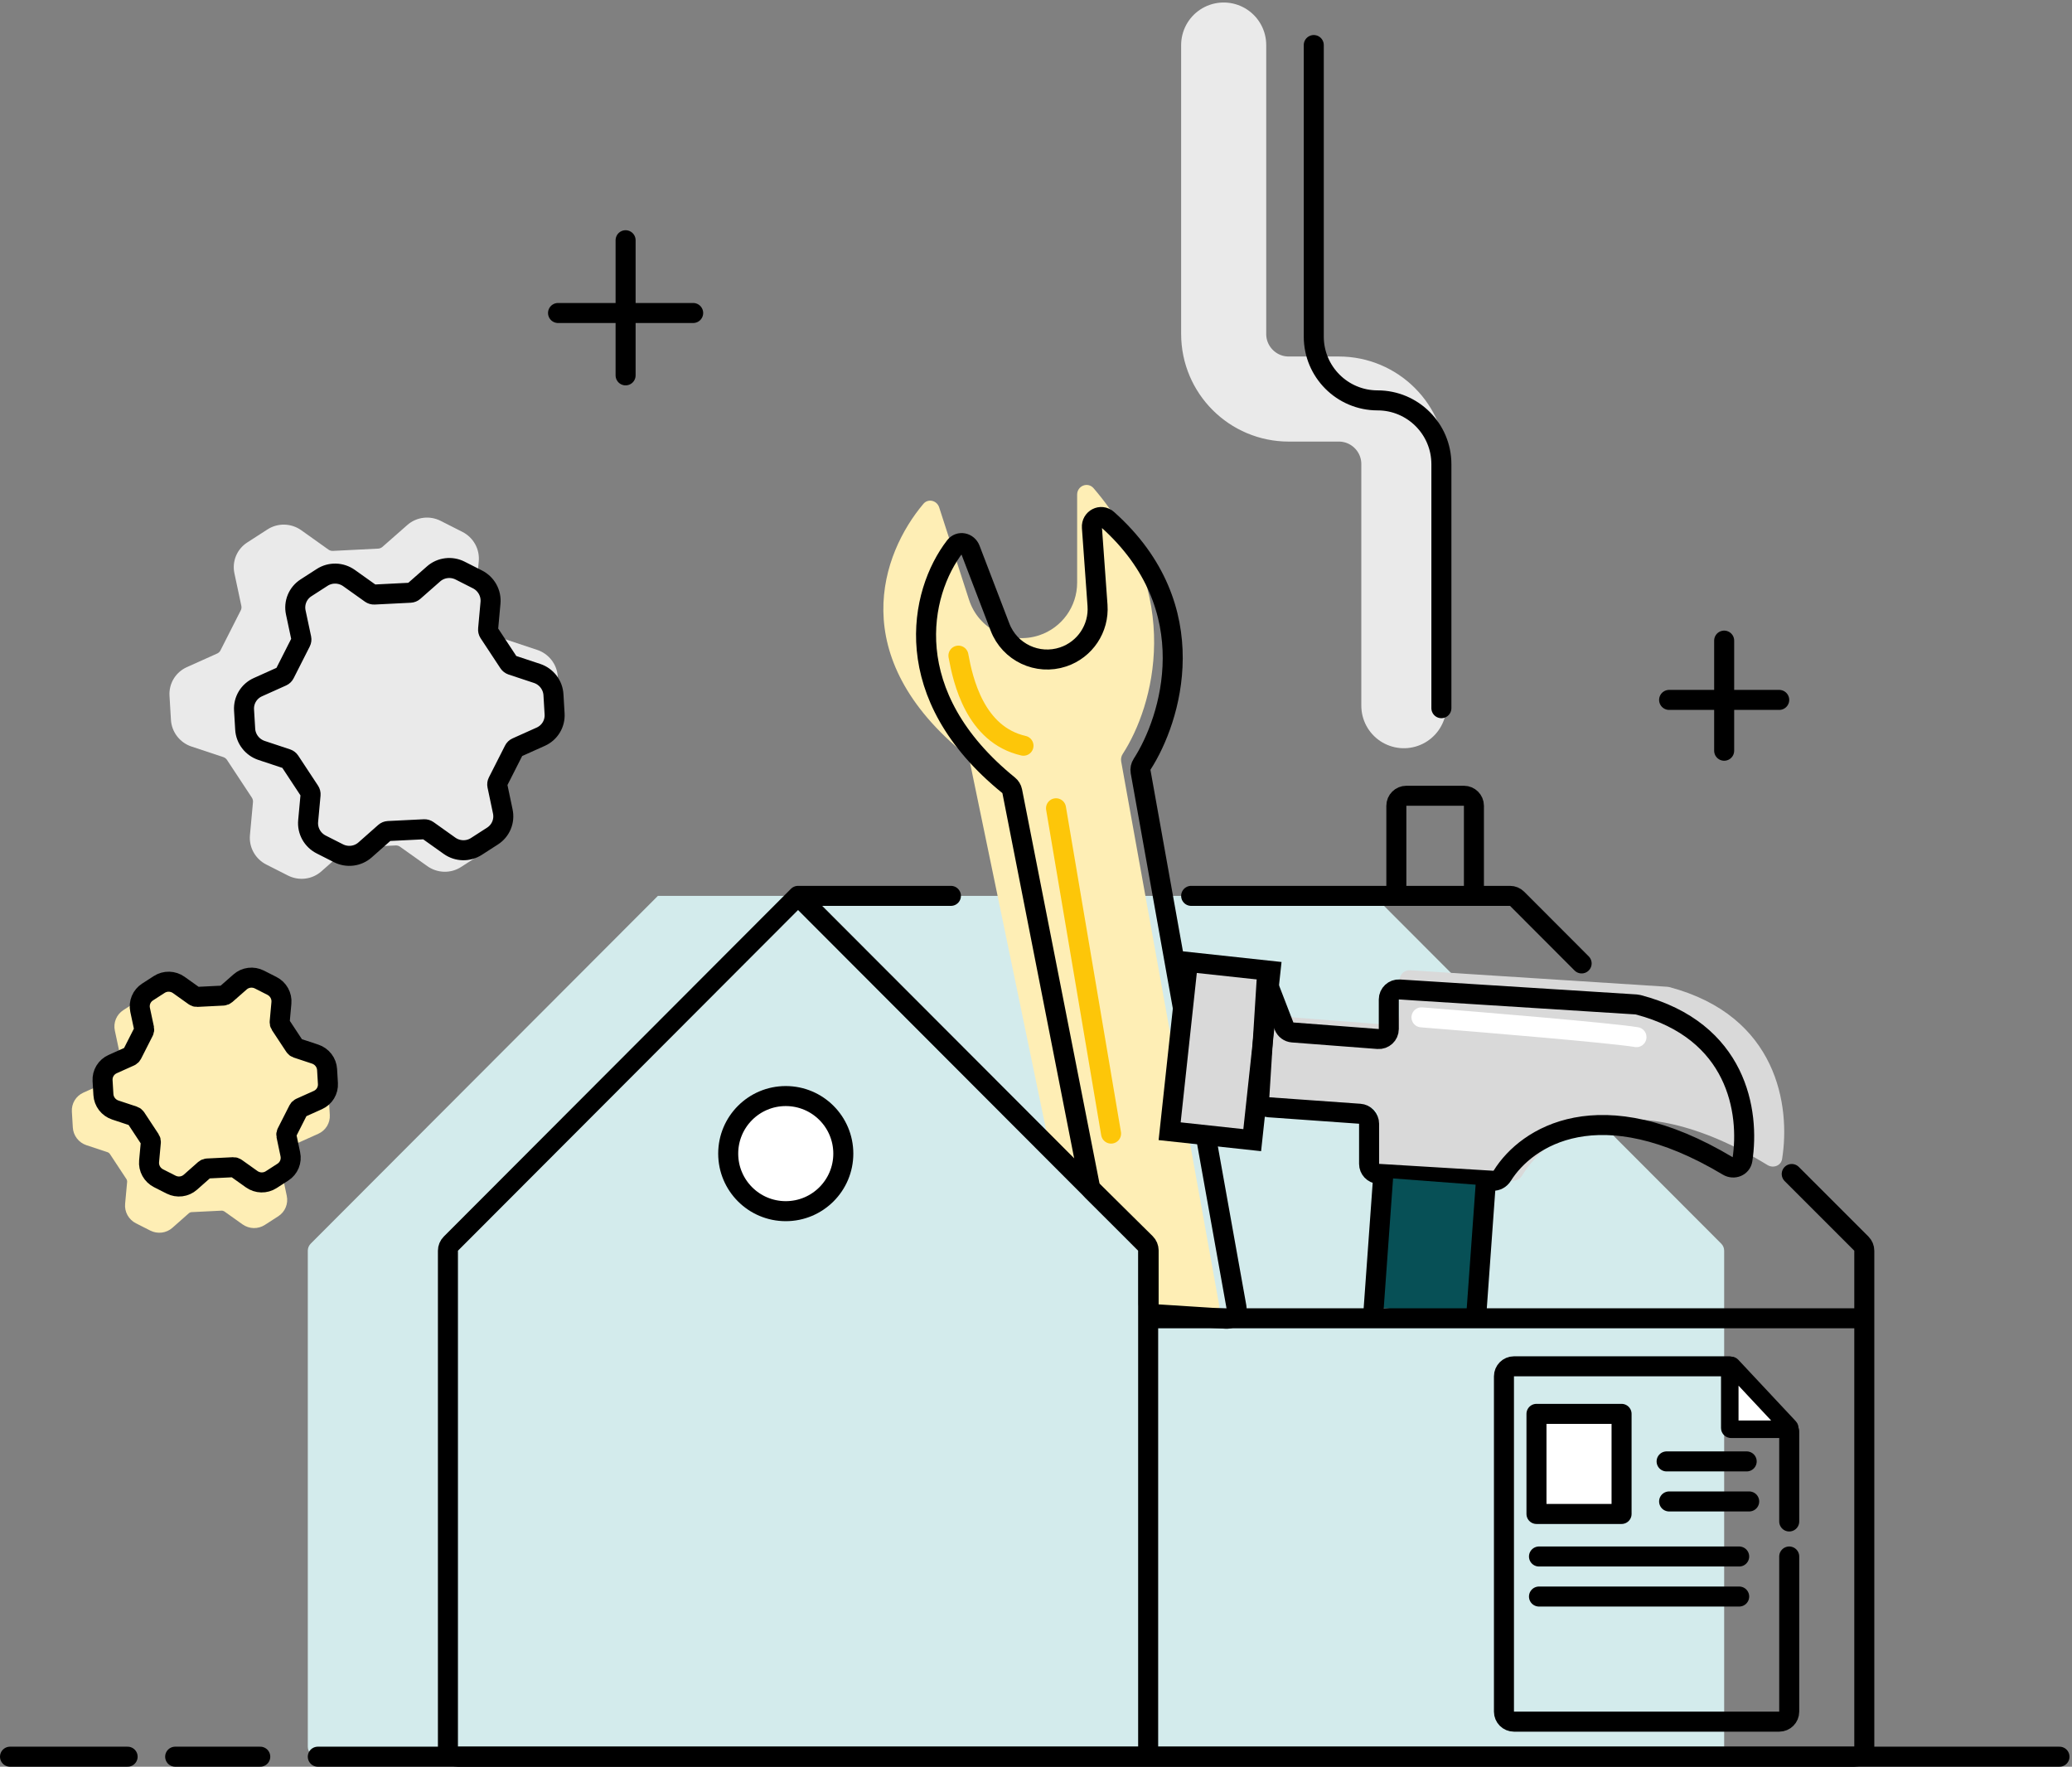<svg width="414" height="353" viewBox="0 0 414 353" fill="none" xmlns="http://www.w3.org/2000/svg">
<rect x="0" y="0" width="414" height="353" fill="#808080" stroke="none"/>
<path d="M97.496 157.054C97.354 157.331 97.312 157.649 97.376 157.955L98.742 164.451C98.991 165.621 98.881 166.835 98.424 167.935C97.968 169.034 97.186 169.969 96.183 170.616L92.123 173.231C91.121 173.88 89.942 174.211 88.74 174.181C87.538 174.152 86.37 173.763 85.389 173.066L79.934 169.183C79.674 169.002 79.363 168.912 79.048 168.925L70.026 169.369C69.711 169.387 69.412 169.509 69.177 169.715L64.212 174.104C63.321 174.894 62.208 175.396 61.02 175.546C59.831 175.695 58.621 175.485 57.548 174.942L53.201 172.738C52.129 172.192 51.245 171.34 50.663 170.293C50.081 169.245 49.83 168.051 49.94 166.866L50.548 160.267C50.575 159.955 50.497 159.642 50.326 159.377L45.354 151.835C45.179 151.573 44.922 151.376 44.623 151.273L38.267 149.166C37.125 148.786 36.121 148.073 35.387 147.121C34.654 146.169 34.224 145.022 34.155 143.83L33.867 139.009C33.796 137.817 34.088 136.635 34.706 135.617C35.323 134.599 36.238 133.793 37.329 133.303L43.397 130.577C43.681 130.448 43.913 130.226 44.053 129.948L48.103 121.962C48.245 121.685 48.287 121.367 48.223 121.061L46.838 114.555C46.588 113.386 46.699 112.171 47.155 111.072C47.612 109.972 48.393 109.038 49.397 108.391L53.456 105.775C54.459 105.127 55.638 104.796 56.839 104.825C58.041 104.855 59.209 105.244 60.191 105.941L65.631 109.816C65.89 109.997 66.201 110.088 66.516 110.074L75.563 109.618C75.878 109.6 76.177 109.478 76.413 109.272L81.378 104.907C82.269 104.118 83.381 103.615 84.57 103.466C85.758 103.316 86.968 103.526 88.041 104.069L92.398 106.279C93.47 106.824 94.355 107.676 94.936 108.724C95.518 109.771 95.77 110.965 95.659 112.151L95.061 118.73C95.026 119.047 95.101 119.368 95.273 119.64L100.245 127.181C100.421 127.443 100.678 127.641 100.977 127.743L107.332 129.851C108.475 130.231 109.478 130.944 110.212 131.896C110.946 132.847 111.375 133.994 111.445 135.187L111.732 140.007C111.803 141.199 111.511 142.381 110.893 143.399C110.276 144.417 109.362 145.224 108.27 145.713L102.202 148.439C101.918 148.568 101.686 148.79 101.546 149.068L97.496 157.054Z" fill="#EAEAEA"/>
<path d="M56.473 234.041C56.379 234.224 56.351 234.435 56.394 234.637L57.298 238.936C57.463 239.711 57.39 240.514 57.087 241.242C56.785 241.97 56.268 242.588 55.604 243.016L52.917 244.747C52.254 245.177 51.473 245.396 50.678 245.376C49.883 245.356 49.11 245.099 48.46 244.638L44.85 242.068C44.678 241.949 44.472 241.888 44.264 241.897L38.292 242.191C38.084 242.203 37.886 242.284 37.73 242.42L34.444 245.325C33.855 245.848 33.118 246.18 32.332 246.279C31.545 246.378 30.744 246.239 30.034 245.88L27.157 244.421C26.448 244.06 25.862 243.496 25.477 242.803C25.092 242.109 24.926 241.319 24.999 240.534L25.401 236.167C25.419 235.961 25.368 235.753 25.254 235.578L21.964 230.587C21.848 230.413 21.677 230.282 21.48 230.215L17.273 228.82C16.517 228.568 15.853 228.097 15.367 227.467C14.882 226.837 14.597 226.077 14.552 225.289L14.361 222.098C14.314 221.309 14.508 220.527 14.916 219.853C15.325 219.179 15.93 218.645 16.652 218.321L20.668 216.517C20.857 216.432 21.01 216.285 21.102 216.101L23.783 210.816C23.877 210.632 23.905 210.422 23.863 210.219L22.946 205.913C22.78 205.139 22.854 204.336 23.156 203.608C23.458 202.88 23.975 202.262 24.639 201.834L27.326 200.102C27.989 199.673 28.77 199.454 29.565 199.474C30.36 199.493 31.133 199.751 31.783 200.212L35.383 202.777C35.555 202.896 35.761 202.957 35.97 202.948L41.957 202.646C42.166 202.634 42.364 202.553 42.52 202.417L45.805 199.528C46.395 199.006 47.131 198.673 47.918 198.574C48.705 198.475 49.506 198.614 50.216 198.973L53.099 200.436C53.809 200.797 54.394 201.361 54.779 202.054C55.164 202.747 55.331 203.538 55.257 204.322L54.861 208.676C54.839 208.886 54.888 209.099 55.002 209.278L58.292 214.27C58.409 214.443 58.579 214.574 58.777 214.642L62.983 216.036C63.739 216.288 64.403 216.76 64.889 217.39C65.375 218.02 65.659 218.779 65.705 219.568L65.895 222.758C65.942 223.547 65.749 224.33 65.34 225.004C64.931 225.677 64.326 226.211 63.604 226.535L59.588 228.339C59.4 228.425 59.246 228.571 59.154 228.756L56.473 234.041Z" fill="#FEEEB5"/>
<path d="M61.5 349V249.902C61.5 249.372 61.71 248.863 62.085 248.488L131.455 179H273.716C274.247 179 274.756 179.211 275.131 179.587L343.915 248.488C344.29 248.863 344.5 249.372 344.5 249.902V263.407V349C344.5 350.105 343.605 351 342.5 351H201.41H63.5C62.395 351 61.5 350.105 61.5 349Z" fill="#D3EBEC"/>
<path d="M99.468 156.233C99.355 156.454 99.321 156.707 99.372 156.951L100.46 162.127C100.659 163.059 100.571 164.027 100.207 164.903C99.844 165.78 99.221 166.524 98.421 167.04L95.186 169.124C94.387 169.641 93.448 169.905 92.49 169.881C91.532 169.858 90.602 169.548 89.819 168.992L85.472 165.898C85.266 165.754 85.017 165.682 84.766 165.692L77.577 166.046C77.326 166.061 77.088 166.158 76.9 166.322L72.943 169.82C72.233 170.449 71.347 170.849 70.4 170.968C69.452 171.088 68.488 170.92 67.633 170.488L64.169 168.731C63.315 168.296 62.61 167.617 62.146 166.783C61.683 165.948 61.482 164.996 61.57 164.051L62.055 158.793C62.077 158.544 62.014 158.295 61.878 158.084L57.916 152.074C57.776 151.865 57.571 151.707 57.333 151.626L52.268 149.946C51.358 149.643 50.558 149.075 49.973 148.317C49.388 147.558 49.046 146.644 48.991 145.694L48.761 141.853C48.705 140.903 48.938 139.961 49.43 139.149C49.922 138.338 50.651 137.695 51.52 137.305L56.356 135.133C56.583 135.03 56.767 134.853 56.879 134.632L60.106 128.268C60.219 128.047 60.253 127.794 60.202 127.55L59.098 122.365C58.899 121.433 58.987 120.465 59.351 119.589C59.715 118.713 60.337 117.968 61.137 117.453L64.372 115.368C65.171 114.851 66.111 114.588 67.068 114.611C68.026 114.635 68.957 114.945 69.739 115.5L74.074 118.588C74.281 118.732 74.529 118.805 74.78 118.794L81.989 118.431C82.24 118.416 82.478 118.319 82.666 118.155L86.623 114.677C87.333 114.047 88.219 113.647 89.167 113.528C90.114 113.409 91.078 113.576 91.933 114.009L95.405 115.77C96.26 116.204 96.964 116.883 97.428 117.718C97.891 118.553 98.092 119.504 98.004 120.449L97.527 125.692C97.499 125.945 97.559 126.2 97.696 126.417L101.658 132.427C101.798 132.635 102.003 132.793 102.241 132.875L107.306 134.554C108.217 134.857 109.016 135.425 109.601 136.184C110.186 136.942 110.528 137.856 110.583 138.806L110.813 142.648C110.869 143.598 110.636 144.54 110.144 145.351C109.652 146.162 108.923 146.805 108.054 147.195L103.218 149.367C102.991 149.47 102.807 149.647 102.695 149.869L99.468 156.233Z" fill="#EAEAEA" stroke="black" stroke-width="4"/>
<path d="M57.289 226.353C57.207 226.513 57.183 226.697 57.219 226.874L58.009 230.63C58.154 231.307 58.09 232.009 57.826 232.645C57.562 233.281 57.11 233.821 56.53 234.195L54.182 235.708C53.602 236.083 52.92 236.274 52.226 236.257C51.531 236.24 50.855 236.015 50.288 235.612L47.133 233.366C46.983 233.262 46.803 233.21 46.621 233.217L41.404 233.474C41.222 233.484 41.049 233.555 40.913 233.674L38.042 236.212C37.527 236.669 36.883 236.959 36.196 237.046C35.509 237.132 34.809 237.011 34.188 236.697L31.675 235.422C31.055 235.107 30.544 234.614 30.207 234.008C29.871 233.403 29.725 232.712 29.79 232.027L30.141 228.211C30.157 228.03 30.111 227.849 30.012 227.696L27.138 223.335C27.036 223.184 26.887 223.069 26.714 223.01L23.039 221.792C22.379 221.572 21.798 221.159 21.374 220.609C20.95 220.059 20.701 219.395 20.661 218.706L20.495 215.918C20.454 215.229 20.623 214.545 20.98 213.957C21.337 213.368 21.866 212.902 22.497 212.619L26.006 211.043C26.17 210.968 26.304 210.839 26.385 210.679L28.727 206.061C28.809 205.9 28.834 205.717 28.797 205.54L27.995 201.778C27.851 201.101 27.915 200.399 28.179 199.763C28.443 199.127 28.895 198.587 29.475 198.213L31.822 196.7C32.402 196.325 33.084 196.134 33.779 196.151C34.474 196.168 35.149 196.393 35.717 196.796L38.862 199.037C39.013 199.142 39.193 199.194 39.375 199.186L44.606 198.923C44.788 198.912 44.961 198.842 45.097 198.722L47.968 196.199C48.483 195.742 49.127 195.451 49.814 195.365C50.502 195.279 51.201 195.4 51.822 195.714L54.341 196.992C54.961 197.307 55.472 197.8 55.809 198.405C56.145 199.011 56.291 199.702 56.227 200.387L55.881 204.192C55.861 204.375 55.904 204.561 56.004 204.718L58.879 209.079C58.98 209.23 59.129 209.344 59.302 209.404L62.977 210.622C63.637 210.842 64.218 211.254 64.642 211.805C65.066 212.355 65.315 213.018 65.355 213.708L65.521 216.495C65.562 217.185 65.393 217.868 65.036 218.457C64.679 219.046 64.15 219.512 63.519 219.795L60.011 221.371C59.846 221.446 59.712 221.574 59.631 221.735L57.289 226.353Z" fill="#FEEEB5" stroke="black" stroke-width="4"/>
<path d="M280.5 141V92.732C280.5 85.552 274.68 79.732 267.5 79.732H257.5C250.32 79.732 244.5 73.912 244.5 66.732V9" stroke="#EAEAEA" stroke-width="17" stroke-linecap="round" stroke-linejoin="round"/>
<path d="M224.018 152.139L243.576 260.645C243.797 261.872 242.854 263 241.607 263H231C229.895 263 229 262.105 229 261V250.813C229 250.292 228.796 249.791 228.432 249.418L210.407 230.918C210.141 230.645 209.959 230.302 209.882 229.928L193.741 152.035C193.646 151.576 193.38 151.156 193.015 150.861C168.675 131.175 176.163 110.566 184.495 100.677C185.448 99.547 187.202 99.981 187.657 101.388L193.615 119.833C195.508 125.694 201.822 128.883 207.663 126.928C212.177 125.417 215.22 121.19 215.22 116.43V98.842C215.22 97.058 217.356 96.208 218.517 97.562C236.827 118.923 230.49 141.16 224.329 150.642C224.04 151.087 223.924 151.617 224.018 152.139Z" fill="#FEEEB5"/>
<path d="M2 351H25.5M411.5 351L371.5 351H63.5M35 351H52" stroke="black" stroke-width="4" stroke-linecap="round"/>
<path d="M273.516 221.199L253.474 219.751C252.38 219.671 251.554 218.727 251.622 217.632L252.634 201.254C252.766 199.105 255.734 198.655 256.499 200.667L257.018 202.031C257.293 202.754 257.96 203.254 258.732 203.314L277.48 204.773C278.642 204.864 279.635 203.945 279.635 202.779V195.858C279.635 194.703 280.611 193.788 281.763 193.862L333.157 197.164C333.284 197.172 333.414 197.193 333.536 197.226C355.213 202.967 357.758 221.059 356.079 231.563C355.864 232.911 354.323 233.498 353.158 232.785C325.219 215.69 309.341 226.305 304.144 234.861C303.731 235.541 302.993 235.968 302.199 235.92L277.25 234.39C276.195 234.325 275.372 233.45 275.372 232.393V223.194C275.372 222.145 274.562 221.275 273.516 221.199Z" fill="#D9D9D9"/>
<path d="M227.898 154.18L247.05 261.141C247.279 262.419 246.249 263.572 244.954 263.49L231.372 262.62C230.319 262.552 229.5 261.679 229.5 260.624V249.836C229.5 249.301 229.286 248.788 228.905 248.413L218.292 237.933C218.006 237.651 217.812 237.289 217.735 236.895L202.249 158.09C202.158 157.623 201.892 157.197 201.522 156.897C179.354 138.924 183.642 118.486 190.824 109.174C191.683 108.061 193.346 108.421 193.848 109.734L199.809 125.297C201.742 130.344 207.308 132.971 212.433 131.255C216.8 129.792 219.622 125.558 219.291 120.964L218.169 105.378C218.045 103.667 219.983 102.644 221.264 103.785C241.115 121.467 233.915 143.863 228.208 152.685C227.92 153.13 227.804 153.659 227.898 154.18Z" stroke="black" stroke-width="4" stroke-linejoin="round"/>
<path d="M237.358 192.203L253.856 193.986L250.202 227.81L233.703 226.027L237.358 192.203Z" fill="#D9D9D9" stroke="black" stroke-width="4"/>
<mask id="path-12-inside-1_191_1011" fill="white">
<rect x="125.5" y="271" width="18" height="26" rx="2"/>
</mask>
<rect x="125.5" y="271" width="18" height="26" rx="2" fill="white" stroke="black" stroke-width="8" mask="url(#path-12-inside-1_191_1011)"/>
<mask id="path-13-inside-2_191_1011" fill="white">
<rect x="125.5" y="311" width="18" height="26" rx="2"/>
</mask>
<rect x="125.5" y="311" width="18" height="26" rx="2" fill="white" stroke="black" stroke-width="8" mask="url(#path-13-inside-2_191_1011)"/>
<mask id="path-14-inside-3_191_1011" fill="white">
<rect x="163.5" y="271" width="18" height="26" rx="2"/>
</mask>
<rect x="163.5" y="271" width="18" height="26" rx="2" fill="white" stroke="black" stroke-width="8" mask="url(#path-14-inside-3_191_1011)"/>
<mask id="path-15-inside-4_191_1011" fill="white">
<rect x="163.5" y="311" width="18" height="26" rx="2"/>
</mask>
<rect x="163.5" y="311" width="18" height="26" rx="2" fill="white" stroke="black" stroke-width="8" mask="url(#path-15-inside-4_191_1011)"/>
<path d="M279 178V161C279 159.895 279.895 159 281 159H292.5C293.605 159 294.5 159.895 294.5 161V178" stroke="black" stroke-width="4" stroke-linejoin="round"/>
<path d="M288 141.5V92.75C288 85.708 282.292 80 275.25 80V80C268.208 80 262.5 74.292 262.5 67.25V9" stroke="black" stroke-width="4" stroke-linecap="round" stroke-linejoin="round"/>
<path d="M355.5 139.846H333.5" stroke="black" stroke-width="4" stroke-linecap="round" stroke-linejoin="round"/>
<path d="M344.5 128L344.5 150" stroke="black" stroke-width="4" stroke-linecap="round" stroke-linejoin="round"/>
<path d="M138.5 62.539H111.5" stroke="black" stroke-width="4" stroke-linecap="round" stroke-linejoin="round"/>
<path d="M124.999 48L124.999 75" stroke="black" stroke-width="4" stroke-linecap="round" stroke-linejoin="round"/>
<circle cx="157" cy="230.5" r="11.5" fill="white" stroke="black" stroke-width="4"/>
<path d="M271.695 222.535L253.478 221.239C252.383 221.161 251.555 220.214 251.624 219.119L253.075 196L256.559 205.019C256.836 205.738 257.503 206.234 258.272 206.292L275.339 207.6C276.5 207.689 277.492 206.77 277.492 205.606V199.699C277.492 198.545 278.466 197.63 279.618 197.703L326.924 200.694C327.049 200.702 327.177 200.722 327.298 200.754C347.161 205.937 349.625 222.171 348.146 231.748C347.939 233.088 346.416 233.678 345.253 232.981C319.638 217.634 305.034 227.13 300.188 234.876C299.768 235.547 299.036 235.969 298.247 235.922L275.433 234.545C274.377 234.481 273.553 233.606 273.553 232.548V224.529C273.553 223.48 272.742 222.609 271.695 222.535Z" stroke="black" stroke-width="4" stroke-linejoin="round"/>
<path d="M191.5 131C192.397 135.923 194.817 146.785 204.5 149" stroke="#FDC609" stroke-width="4" stroke-linecap="round" stroke-linejoin="round"/>
<path d="M211 161.5L222 226.5" stroke="#FDC609" stroke-width="4" stroke-linecap="round" stroke-linejoin="round"/>
<rect x="276.507" y="235.321" width="19" height="26" transform="rotate(4.323 276.507 235.321)" fill="#075056"/>
<path d="M276.38 234.899L274.446 261.772" stroke="black" stroke-width="4" stroke-linejoin="round"/>
<path d="M296.975 234.899L295.041 261.772" stroke="black" stroke-width="4" stroke-linejoin="round"/>
<path d="M159.455 179L90.085 248.488C89.71 248.863 89.5 249.372 89.5 249.902V349C89.5 350.105 90.395 351 91.5 351H229.41M159.455 179H190M159.455 179L204.379 224L212.365 232L220.888 240.537L228.826 248.488C229.2 248.863 229.41 249.372 229.41 249.902V263.407M229.41 351H370.5C371.605 351 372.5 350.105 372.5 349V263.407M229.41 351V263.407M372.5 263.407H229.41M372.5 263.407V249.903C372.5 249.372 372.289 248.863 371.914 248.488L358 234.574M238 179H301.716C302.247 179 302.756 179.211 303.131 179.587L316.022 192.5" stroke="black" stroke-width="4" stroke-linecap="round" stroke-linejoin="round"/>
<path d="M345.5 273H302.5C301.395 273 300.5 273.895 300.5 275V342C300.5 343.105 301.395 344 302.5 344H355.5C356.605 344 357.5 343.105 357.5 342V311" stroke="black" stroke-width="4" stroke-linecap="round"/>
<path d="M357.5 304V286" stroke="black" stroke-width="4" stroke-linecap="round" stroke-linejoin="round"/>
<path d="M345.871 285.58C345.733 285.58 345.621 285.468 345.621 285.33L345.621 273.064C345.621 272.98 345.643 272.942 345.658 272.92C345.68 272.889 345.721 272.854 345.779 272.831C345.838 272.808 345.891 272.806 345.928 272.813C345.955 272.819 345.997 272.832 346.054 272.893L357.529 285.159C357.582 285.216 357.594 285.258 357.598 285.286C357.604 285.323 357.599 285.375 357.576 285.429C357.552 285.484 357.517 285.522 357.486 285.544C357.462 285.56 357.424 285.58 357.346 285.58L345.871 285.58Z" fill="white" stroke="black" stroke-width="3.5"/>
<path d="M307 302.5V282.5H324V302.5H307Z" fill="white" stroke="black" stroke-width="4" stroke-linecap="round" stroke-linejoin="round"/>
<path d="M333 292H349" stroke="black" stroke-width="4" stroke-linecap="round" stroke-linejoin="round"/>
<path d="M333.5 300H349.5" stroke="black" stroke-width="4" stroke-linecap="round" stroke-linejoin="round"/>
<path d="M307.5 311H347.5" stroke="black" stroke-width="4" stroke-linecap="round" stroke-linejoin="round"/>
<path d="M307.5 319H347.5" stroke="black" stroke-width="4" stroke-linecap="round" stroke-linejoin="round"/>
<path d="M284.02 203.273C296.177 204.235 321.789 206.372 326.98 207.227" stroke="white" stroke-width="4" stroke-linecap="round" stroke-linejoin="round"/>
</svg>

